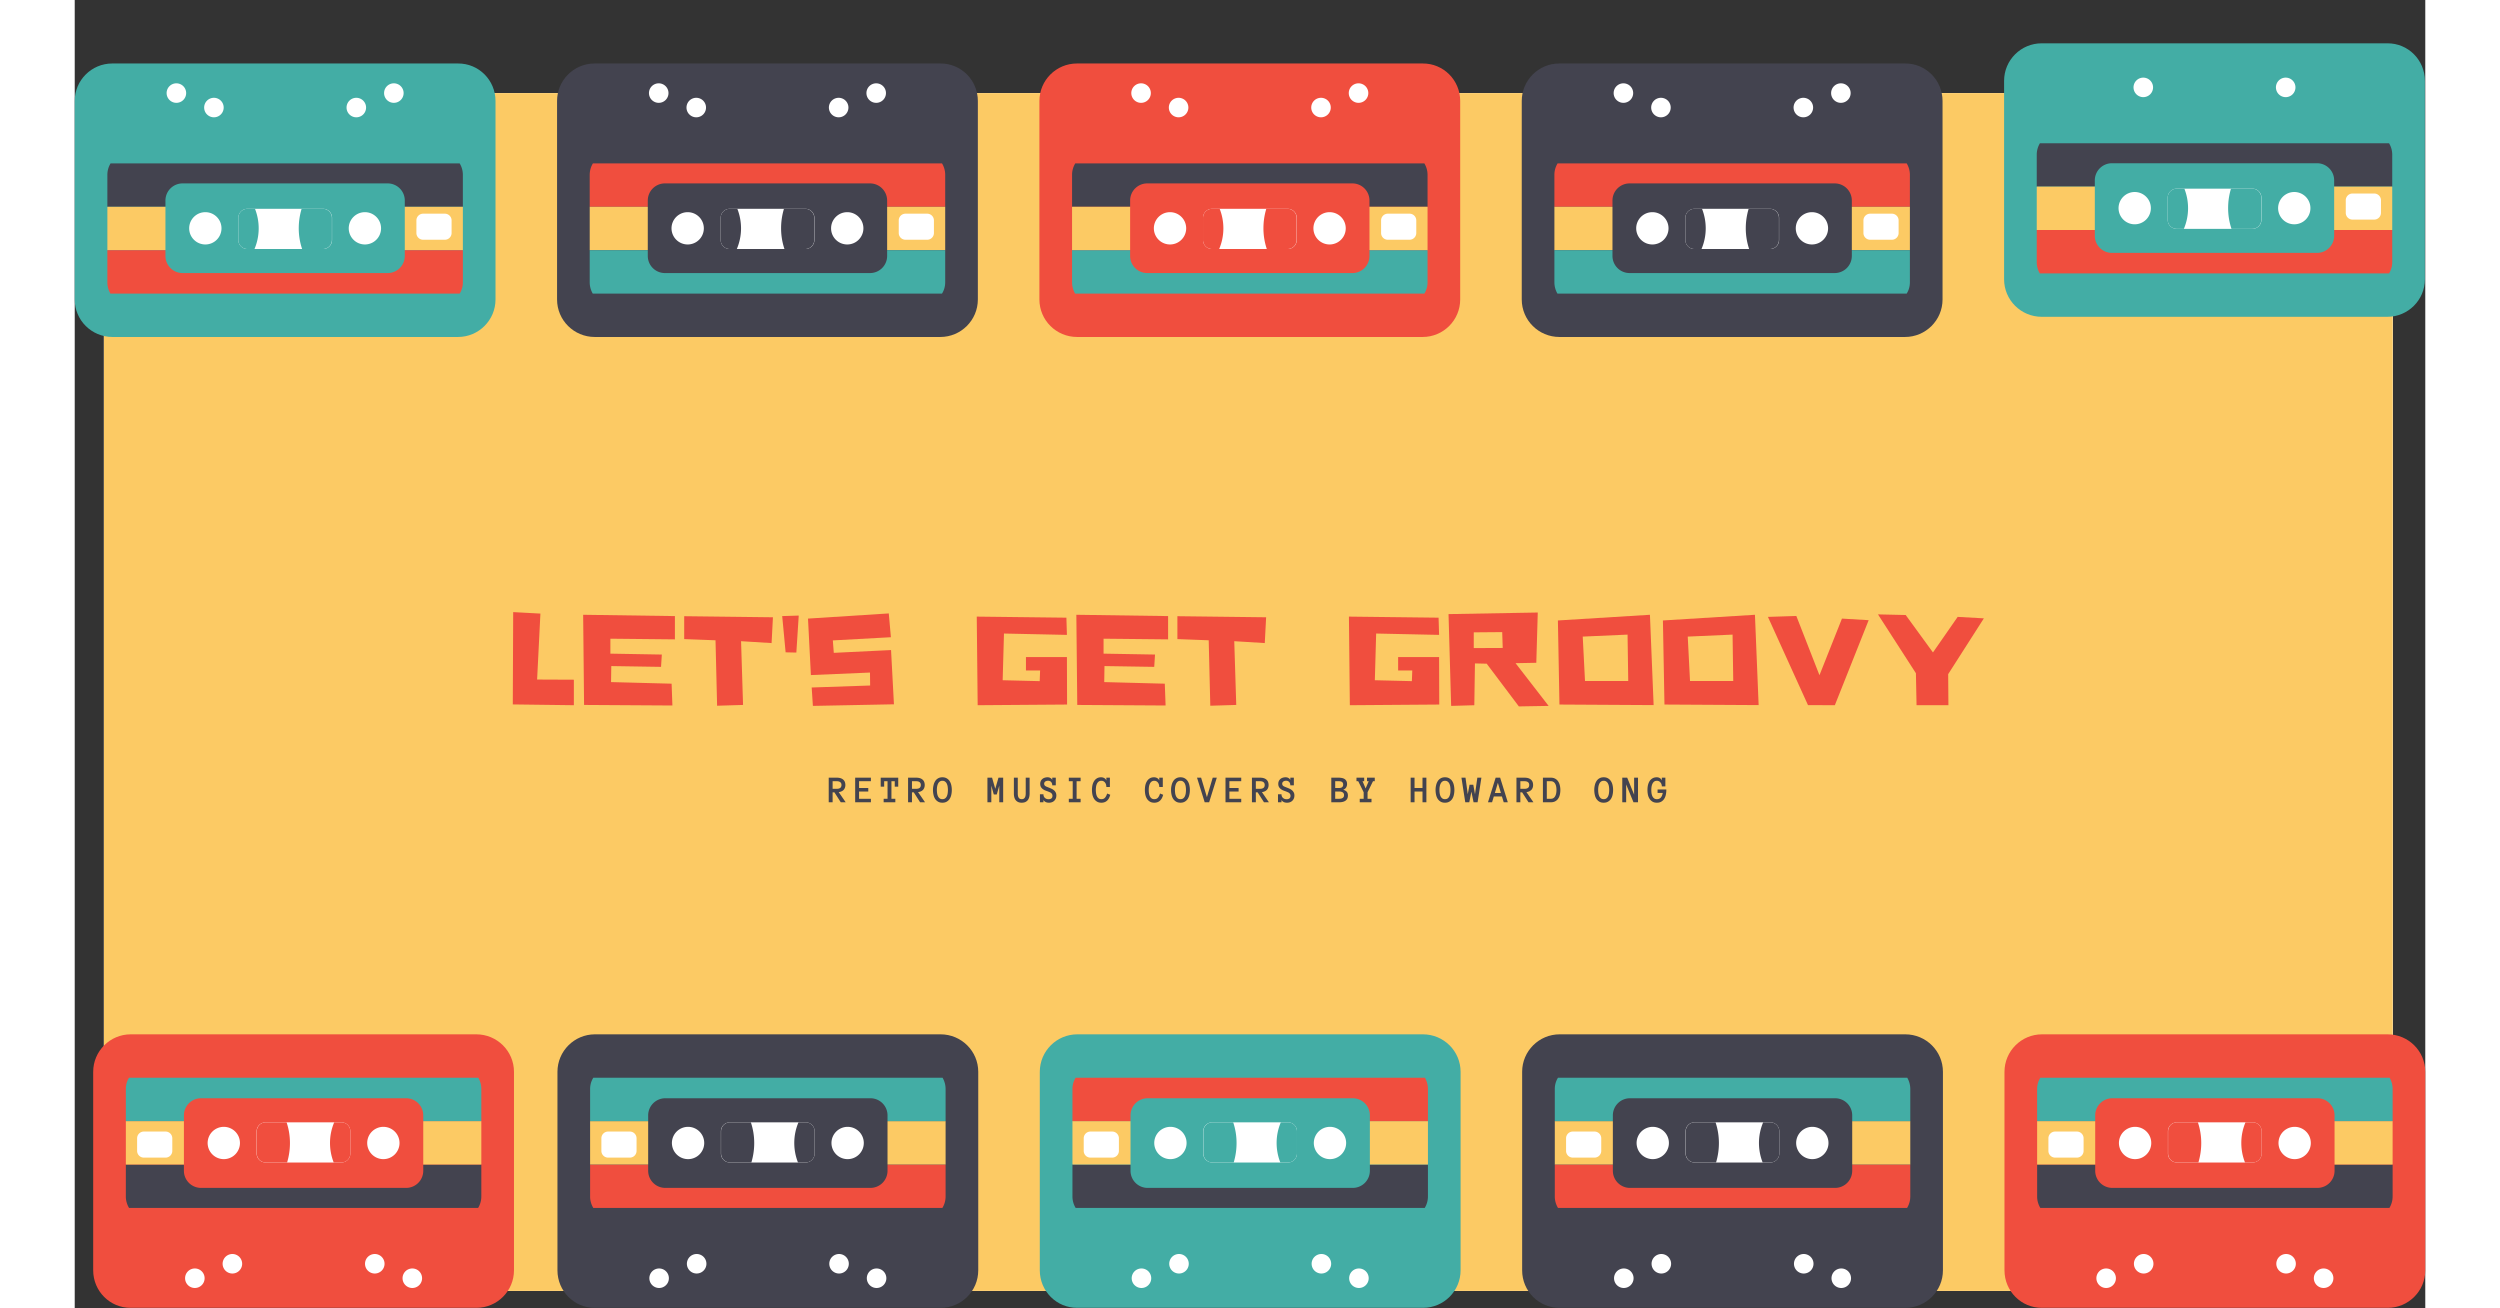 <svg height="1308" viewBox="-11.484 -36.61 924.281 514.329" width="2500" xmlns="http://www.w3.org/2000/svg" xmlns:xlink="http://www.w3.org/1999/xlink"><rect x="-11.484" y="-36.61" width="924.281" height="514.329" fill="#333333" stroke="none"/><symbol id="a" overflow="visible"><path d="m1.203-36.61-.156 36.298 24.015.312v-10.031l-14.453-.063 1.297-25.937zm0 0"/></symbol><symbol id="b" overflow="visible"><path d="m11.75-20.281v-5.875l25.375.265v-9.156l-36.078-.516.36 35.454 34.733.218-.313-8.578-23.812-.625.093-6.297 19.563.313.312-4.844zm0 0"/></symbol><symbol id="c" overflow="visible"><path d="m35.406-24.438.532-10.14-34.891-.422v9l12.312.469.625 25.734 10.204-.312-.782-25.063zm0 0"/></symbol><symbol id="d" overflow="visible"><path d="m6.61-20.703.937-14.547-6.5.203 1.344 14.25zm0 0"/></symbol><symbol id="e" overflow="visible"><path d="m1.047-34.063 1.14 22.204 23.235-.985.062 5.094-22.984.781.469 7.235 31.875-.626-1.14-21.328-22.517 1.093-.374-4.89 22.828-1.25-.828-9.36zm0 0"/></symbol><symbol id="f" overflow="visible"><path d="m36.563-.266-35.157.266-.36-34.844 35.25.422.204 6.766-24.75-.532-.516 18.36 14.563.36.156-4.204h-5.562v-5.25h16.109zm0 0"/></symbol><symbol id="g" overflow="visible"><path d="m1.047-35.828 1.031 36.094 9.11-.266.25-16.438 4.624.11 12.641 16.797 11.703-.203-13-16.797 8.157-.157.578-19.765zm21.312 13.312-11.39.047v-6.187l11.187-.094zm0 0"/></symbol><symbol id="h" overflow="visible"><path d="m37.234-35.563-36.187 2.235.61 33.062 37.03.22zm-25.53 26.048-.892-17.468 17.626-.782.265 18.25zm0 0"/></symbol><symbol id="i" overflow="visible"><path d="m21.313-11.797-9.094-23.297-11.172.36 15.75 34.687 10.562.047 13.297-33.438-10.5-.624zm0 0"/></symbol><symbol id="j" overflow="visible"><path d="m11.953-35.469-10.906-.25 14.922 23.14.25 12.579h12.531l-.094-12.219 14.032-21.937-10.297-.578-9.72 13.984zm0 0"/></symbol><symbol id="k" overflow="visible"><path d="m7.031 0h-1.937l-2.5-3.906h-.704v3.906h-1.531v-9.672h3.188c1.062 0 1.883.246 2.469.735.593.492.89 1.21.89 2.156 0 .43-.07.804-.203 1.125a2.403 2.403 0 0 1 -.547.843c-.242.231-.523.415-.843.547a3.45 3.45 0 0 1 -1.033.266zm-1.656-6.797c0-.5-.164-.867-.484-1.11-.325-.25-.774-.374-1.344-.374h-1.657v2.984h1.656c.57 0 1.02-.117 1.344-.36.32-.25.484-.628.484-1.14zm0 0"/></symbol><symbol id="l" overflow="visible"><path d="m6.547 0h-6.188v-9.672h6.188v1.39h-4.657v2.673h3.625v1.375h-3.625v2.859h4.656zm0 0"/></symbol><symbol id="m" overflow="visible"><path d="m6.89-6.14h-1.373v-2.141h-1.298v6.906h1.531v1.375h-4.594v-1.375h1.532v-6.906h-1.329v2.14h-1.359v-3.53h6.89zm0 0"/></symbol><symbol id="n" overflow="visible"><path d="m-.25-4.844c0-.644.074-1.265.219-1.86a4.925 4.925 0 0 1 .64-1.593 3.23 3.23 0 0 1 1.141-1.11c.469-.28 1.035-.421 1.703-.421.664 0 1.235.14 1.703.422.477.273.864.64 1.157 1.11.3.46.515.991.64 1.593a8.764 8.764 0 0 1 0 3.75 4.959 4.959 0 0 1 -.625 1.594c-.293.46-.68.828-1.156 1.109-.469.281-1.043.422-1.719.422-.68 0-1.25-.14-1.719-.422s-.854-.648-1.156-1.11c-.293-.468-.5-1-.625-1.593a8.764 8.764 0 0 1 -.203-1.89zm1.531 0c0 .438.032.875.094 1.313.07.437.188.828.344 1.172.164.336.39.609.672.828.28.21.632.312 1.062.312.438 0 .797-.101 1.078-.312.282-.219.5-.492.657-.828.164-.344.28-.735.343-1.172s.094-.875.094-1.313c0-.426-.031-.851-.094-1.281a4.032 4.032 0 0 0 -.343-1.172 2.064 2.064 0 0 0 -.672-.828c-.282-.219-.637-.328-1.063-.328-.7 0-1.234.32-1.61.953-.374.637-.562 1.523-.562 2.656zm0 0"/></symbol><symbol id="o" overflow="visible"><path d="m6.547 0h-1.531v-6.547l-.986 3.484h-1.17l-.968-3.484v6.547h-1.533v-9.672h1.829l1.25 4.375 1.265-4.375h1.844zm0 0"/></symbol><symbol id="p" overflow="visible"><path d="m6.547-3.438c0 .543-.063 1.04-.188 1.485-.125.45-.312.828-.562 1.14s-.574.56-.969.735c-.387.164-.851.25-1.39.25-.532 0-.993-.086-1.376-.25a2.671 2.671 0 0 1 -.968-.735 3.152 3.152 0 0 1 -.563-1.14 6.037 6.037 0 0 1 -.172-1.5v-6.219h1.532v6.235c0 .242.015.492.046.75.04.261.114.5.22.718.1.219.257.403.468.547.207.137.477.203.813.203.332 0 .601-.066.812-.203a1.55 1.55 0 0 0 .484-.547c.114-.218.188-.457.22-.718.038-.258.062-.508.062-.75v-6.235h1.53zm0 0"/></symbol><symbol id="q" overflow="visible"><path d="m6.656-2.656c0 .449-.078.851-.234 1.203a2.554 2.554 0 0 1 -.61.875c-.25.242-.558.43-.921.562a3.408 3.408 0 0 1 -1.141.188c-.46 0-.871-.078-1.234-.234-.368-.165-.68-.438-.938-.813v.875h-1.375v-3.156h1.375c0 .312.05.594.156.844.114.242.258.445.438.609.187.168.398.293.64.375.25.086.508.125.782.125.457 0 .828-.102 1.11-.313.28-.218.421-.554.421-1.015 0-.239-.047-.446-.14-.625a1.476 1.476 0 0 0 -.36-.469 2.102 2.102 0 0 0 -.594-.344c-.23-.101-.492-.21-.781-.328-.355-.113-.71-.242-1.063-.39a4.662 4.662 0 0 1 -.937-.563 2.706 2.706 0 0 1 -.672-.797c-.18-.32-.265-.723-.265-1.203 0-.426.078-.797.234-1.11a2.434 2.434 0 0 1 1.531-1.296 3.467 3.467 0 0 1 1.094-.172c.445 0 .828.094 1.14.281.32.188.567.438.735.75v-.875h1.39v3.016h-1.39c0-.57-.152-1.016-.453-1.328-.293-.32-.688-.485-1.188-.485-.449 0-.82.106-1.11.313-.292.21-.437.5-.437.875 0 .187.036.355.11.5.07.136.18.261.328.375.144.105.328.203.547.297.226.093.488.199.781.312.363.137.723.29 1.078.453.363.157.688.356.969.594.289.23.523.516.703.86.188.335.281.745.281 1.234zm0 0"/></symbol><symbol id="r" overflow="visible"><path d="m5.797 0h-4.64v-1.375h1.53v-6.906h-1.53v-1.39h4.64v1.39h-1.578v6.906h1.578zm0 0"/></symbol><symbol id="s" overflow="visible"><path d="m7.047-2.953a6.044 6.044 0 0 1 -.469 1.281c-.2.387-.437.715-.719.984a3.092 3.092 0 0 1 -1 .641 3.595 3.595 0 0 1 -1.296.219c-.68 0-1.25-.14-1.72-.422s-.854-.648-1.154-1.11c-.293-.468-.508-1-.641-1.593a9.292 9.292 0 0 1 -.188-1.89c0-.645.063-1.266.188-1.86a4.925 4.925 0 0 1 .64-1.594 3.31 3.31 0 0 1 1.11-1.11c.457-.28 1.016-.421 1.672-.421.219 0 .43.027.64.078.22.055.422.137.61.25.195.117.363.258.5.422.144.156.242.34.297.547v-1.14h1.39v3.655h-1.39c0-.289-.04-.582-.11-.875a2.146 2.146 0 0 0 -.36-.78 1.917 1.917 0 0 0 -.609-.563 1.721 1.721 0 0 0 -.875-.22c-.437 0-.796.11-1.078.329-.273.21-.492.484-.656.828-.168.344-.289.734-.36 1.172-.062.43-.093.855-.093 1.281 0 .438.031.875.094 1.313.07.437.187.828.343 1.172.165.336.391.609.672.828.282.21.641.312 1.079.312.624 0 1.101-.195 1.437-.593.344-.407.617-.946.828-1.625zm0 0"/></symbol><symbol id="t" overflow="visible"><path d="m7.344-9.672-3.016 9.672h-1.75l-3.015-9.672h1.609l2.281 7.656 2.281-7.656zm0 0"/></symbol><symbol id="u" overflow="visible"><path d="m6.89-2.656c0 .886-.304 1.554-.906 2-.593.436-1.444.656-2.546.656h-3.08v-9.672h2.922c.395 0 .785.04 1.172.11.395.062.75.187 1.063.374.312.18.562.434.75.766.195.324.296.746.296 1.266 0 .492-.125.937-.375 1.343s-.632.7-1.14.875c.625.2 1.086.47 1.39.813.301.344.454.836.454 1.469zm-1.858-4.297c0-.281-.054-.508-.156-.688a1.125 1.125 0 0 0 -.406-.406 1.648 1.648 0 0 0 -.563-.187 4.247 4.247 0 0 0 -.625-.047h-1.39v2.672h1.39c.207 0 .414-.016.625-.047.207-.032.395-.094.563-.188.164-.101.3-.242.406-.422.102-.175.156-.406.156-.687zm.344 4.14c0-.476-.172-.832-.516-1.062-.336-.238-.808-.36-1.421-.36h-1.549v2.86h1.546c.614 0 1.086-.113 1.422-.344.344-.238.516-.601.516-1.093zm0 0"/></symbol><symbol id="v" overflow="visible"><path d="m7.047-8.281h-.688l-2.139 4.344v2.562h1.547v1.375h-4.627v-1.375h1.546v-2.563l-2.139-4.342h-.688v-1.39h3.032v1.39h-.657l1.22 2.844 1.218-2.844h-.672v-1.39h3.047zm0 0"/></symbol><symbol id="w" overflow="visible"><path d="m6.547 0h-1.531v-4.234h-3.126v4.234h-1.531v-9.672h1.532v4.063h3.125v-4.063h1.53zm0 0"/></symbol><symbol id="x" overflow="visible"><path d="m7.375-9.672-1.5 9.672h-1.578l-.86-4.172-.827 4.172h-1.579l-1.5-9.672h1.594l.89 6.516.704-3.75h1.469l.671 3.75.922-6.516zm0 0"/></symbol><symbol id="y" overflow="visible"><path d="m5.75 0-.703-2.297h-3.188l-.687 2.297h-1.61l3.016-9.672h1.766l3.015 9.672zm-3.484-3.656h2.374l-1.187-3.985zm0 0"/></symbol><symbol id="z" overflow="visible"><path d="m7.219-4.844c0 .657-.07 1.278-.203 1.86a4.605 4.605 0 0 1 -.657 1.546 3.21 3.21 0 0 1 -1.156 1.048c-.469.261-1.039.39-1.703.39h-3.14v-9.672h3.14c.656 0 1.219.137 1.688.406.476.262.863.61 1.156 1.047.3.438.52.95.656 1.531.145.586.219 1.2.219 1.844zm-1.532 0c0-1.113-.195-1.96-.578-2.547-.375-.593-.914-.89-1.609-.89h-1.61v6.906h1.61c.695 0 1.234-.3 1.61-.906.382-.602.577-1.457.577-2.563zm0 0"/></symbol><symbol id="A" overflow="visible"><path d="m6.547 0h-1.781l-2.876-7.016v7.016h-1.531v-9.672h1.938l2.719 6.672v-6.672h1.53zm0 0"/></symbol><symbol id="B" overflow="visible"><path d="m7.281-4.813c0 .657-.07 1.29-.203 1.891a4.55 4.55 0 0 1 -.64 1.578c-.293.461-.68.828-1.157 1.11-.468.27-1.043.406-1.718.406-.68 0-1.25-.14-1.72-.422s-.854-.648-1.154-1.11a4.855 4.855 0 0 1 -.641-1.593 9.195 9.195 0 0 1 -.188-1.875c0-.645.063-1.266.188-1.86.133-.601.348-1.14.64-1.609.301-.469.688-.836 1.157-1.11.468-.28 1.039-.421 1.718-.421.196 0 .395.027.594.078.196.055.39.137.578.25.188.117.348.258.485.422.144.156.242.34.297.547v-1.14h1.39v3.437h-1.39c0-.301-.047-.586-.141-.86a2.089 2.089 0 0 0 -.406-.703 1.792 1.792 0 0 0 -.61-.484 1.858 1.858 0 0 0 -.796-.172c-.438 0-.797.11-1.079.328-.273.219-.492.5-.656.844-.168.343-.289.734-.36 1.172-.062.43-.093.855-.093 1.28 0 .438.031.876.094 1.313.07.43.187.813.343 1.157.165.336.391.609.672.828.282.21.641.312 1.079.312.624 0 1.128-.195 1.515-.593.383-.407.649-1.024.797-1.86h-2.032v-1.375h3.436zm0 0"/></symbol><path d="m0 0h900v471h-900z" fill="#fff"/><path d="m0 0h900v471h-900z" fill="#fff"/><path d="m0 0h900v471h-900z" fill="#fcca64"/><g fill="#f04e3e"><use x="159.727" xlink:href="#a" y="240.694"/><use x="187.394" xlink:href="#b" y="240.694"/><use x="227.127" xlink:href="#c" y="240.694"/><use x="265.664" xlink:href="#d" y="240.694"/><use x="275.805" xlink:href="#e" y="240.694"/><use x="342.165" xlink:href="#f" y="240.694"/><use x="381.326" xlink:href="#b" y="240.694"/><use x="421.059" xlink:href="#c" y="240.694"/><use x="488.511" xlink:href="#f" y="240.694"/><use x="527.672" xlink:href="#g" y="240.694"/><use x="570.681" xlink:href="#h" y="240.694"/><use x="611.974" xlink:href="#h" y="240.694"/><use x="653.267" xlink:href="#i" y="240.694"/><use x="696.536" xlink:href="#j" y="240.694"/></g><g fill="#43434f"><use x="284.643" xlink:href="#k" y="278.859"/><use x="295.044" xlink:href="#l" y="278.859"/><use x="305.446" xlink:href="#m" y="278.859"/><use x="315.847" xlink:href="#k" y="278.859"/><use x="326.248" xlink:href="#n" y="278.859"/><use x="347.051" xlink:href="#o" y="278.859"/><use x="357.452" xlink:href="#p" y="278.859"/><use x="367.854" xlink:href="#q" y="278.859"/><use x="378.255" xlink:href="#r" y="278.859"/><use x="388.656" xlink:href="#s" y="278.859"/><use x="409.459" xlink:href="#s" y="278.859"/><use x="419.86" xlink:href="#n" y="278.859"/><use x="430.262" xlink:href="#t" y="278.859"/><use x="440.663" xlink:href="#l" y="278.859"/><use x="451.062" xlink:href="#k" y="278.859"/><use x="461.463" xlink:href="#q" y="278.859"/><use x="482.266" xlink:href="#u" y="278.859"/><use x="492.667" xlink:href="#v" y="278.859"/><use x="513.47" xlink:href="#w" y="278.859"/><use x="523.871" xlink:href="#n" y="278.859"/><use x="534.272" xlink:href="#x" y="278.859"/><use x="544.674" xlink:href="#y" y="278.859"/><use x="555.075" xlink:href="#k" y="278.859"/><use x="565.476" xlink:href="#z" y="278.859"/><use x="586.279" xlink:href="#n" y="278.859"/><use x="596.681" xlink:href="#A" y="278.859"/><use x="607.082" xlink:href="#B" y="278.859"/></g><path d="m178.18 81.145v-78.043c0-8.137 6.62-14.75 14.761-14.75h135.946c8.14-.067 14.758 6.546 14.758 14.75v78.043c0 8.136-6.618 14.75-14.758 14.75h-135.88c-8.206 0-14.827-6.614-14.827-14.75zm0 0" fill="#43434f"/><path d="m299.832-.008c0-.508.098-1 .293-1.469.191-.468.469-.886.832-1.246a3.816 3.816 0 0 1 2.711-1.12c.512 0 1 .097 1.473.288.468.196.882.473 1.242.832.363.36.64.778.832 1.246.195.47.293.961.293 1.47s-.098.995-.293 1.468a3.697 3.697 0 0 1 -.832 1.242 3.816 3.816 0 0 1 -2.715 1.125 3.816 3.816 0 0 1 -2.71-1.125 3.697 3.697 0 0 1 -.833-1.242 3.805 3.805 0 0 1 -.293-1.469zm-14.762 5.688a3.816 3.816 0 0 1 1.125-2.71c.36-.365.778-.642 1.246-.833.47-.196.961-.293 1.47-.293.507 0 1 .097 1.468.293.473.191.887.468 1.246.832a3.816 3.816 0 0 1 1.125 2.71 3.816 3.816 0 0 1 -1.125 2.71c-.36.361-.773.638-1.246.834-.469.195-.961.293-1.469.293a3.832 3.832 0 0 1 -3.547-2.367 3.805 3.805 0 0 1 -.293-1.47zm-70.75-5.688a3.832 3.832 0 0 1 3.836-3.836c.512 0 1 .098 1.469.29a3.834 3.834 0 0 1 2.371 3.547 3.816 3.816 0 0 1 -1.125 2.71c-.36.36-.773.637-1.246.832a3.777 3.777 0 0 1 -1.469.293c-.508 0-.996-.098-1.469-.293a3.874 3.874 0 0 1 -1.246-.832 3.816 3.816 0 0 1 -1.12-2.71zm0 0" fill="#fff"/><path d="m191.02 44.703v-12.566c0-1.657.464-3.176 1.257-4.5h137.27a8.652 8.652 0 0 1 1.258 4.5v12.566zm0 0" fill="#f04e3e"/><path d="m330.805 61.766h-139.785v-17.063h139.785zm0 0" fill="#fcca64"/><path d="m191.02 74.398v-12.632h139.785v12.632c0 1.657-.461 3.176-1.258 4.434h-137.337a8.869 8.869 0 0 1 -1.191-4.434zm0 0" fill="#43ada5"/><path d="m229.078 5.68a3.816 3.816 0 0 1 1.125-2.71c.36-.365.774-.642 1.246-.833a3.777 3.777 0 0 1 1.469-.293c.508 0 .996.097 1.469.293.468.191.886.468 1.246.832a3.816 3.816 0 0 1 1.12 2.71 3.801 3.801 0 0 1 -1.12 2.712 3.832 3.832 0 0 1 -2.715 1.125c-.512 0-1-.098-1.469-.293-.472-.196-.887-.473-1.246-.832a3.818 3.818 0 0 1 -1.125-2.711zm0 0" fill="#fff"/><path d="m220.605 35.508h80.618c3.77 0 6.75 3.043 6.75 6.746v21.762a6.736 6.736 0 0 1 -6.75 6.746h-80.618a6.733 6.733 0 0 1 -6.75-6.746v-21.762a6.733 6.733 0 0 1 6.75-6.746zm0 0" fill="#43434f"/><path d="m242.516 57.73v-8.664a3.555 3.555 0 0 1 3.574-3.57h29.715a3.555 3.555 0 0 1 3.574 3.57v8.664a3.559 3.559 0 0 1 -3.574 3.575h-29.715a3.559 3.559 0 0 1 -3.574-3.575zm0 0" fill="#fff"/><path d="m266.273 53.168c0-2.711.399-5.227 1.125-7.672h8.34a3.555 3.555 0 0 1 3.574 3.57v8.664a3.559 3.559 0 0 1 -3.574 3.575h-8.14a25.61 25.61 0 0 1 -1.325-8.137zm0 0" fill="#43434f"/><path d="m223.188 53.168a6.277 6.277 0 0 1 .484-2.43c.16-.386.355-.75.586-1.097.234-.348.496-.668.789-.961.297-.297.617-.559.965-.79.347-.234.715-.43 1.097-.59a6.433 6.433 0 0 1 2.434-.48 6.344 6.344 0 0 1 2.43.48c.386.16.754.356 1.097.59.348.231.668.493.965.79.293.293.559.613.79.96s.429.712.585 1.098a6.277 6.277 0 0 1 .484 2.43 6.277 6.277 0 0 1 -.484 2.43c-.156.386-.355.75-.586 1.097-.23.348-.496.668-.789.961a6.289 6.289 0 0 1 -3.254 1.738c-.41.083-.824.126-1.238.126a6.433 6.433 0 0 1 -2.434-.484 6.582 6.582 0 0 1 -1.097-.587 6.471 6.471 0 0 1 -.965-.793 6.458 6.458 0 0 1 -.79-.96 6.432 6.432 0 0 1 -.948-2.29 6.277 6.277 0 0 1 -.121-1.238zm0 0" fill="#fff"/><path d="m285.934 53.168c0-.418.039-.828.12-1.238a6.187 6.187 0 0 1 .95-2.29c.23-.347.492-.667.789-.96.297-.297.617-.559.965-.79a6.258 6.258 0 0 1 2.29-.95c.409-.08.82-.12 1.237-.12a6.317 6.317 0 0 1 3.531 1.07c.348.231.668.493.961.79a6.248 6.248 0 0 1 1.38 2.058c.16.387.28.782.363 1.192.078.41.12.82.12 1.238s-.042.828-.12 1.238a6.356 6.356 0 0 1 -1.743 3.25 6.248 6.248 0 0 1 -2.058 1.38 6.433 6.433 0 0 1 -2.434.484c-.418 0-.828-.043-1.238-.125a6.259 6.259 0 0 1 -2.29-.946 6.471 6.471 0 0 1 -.964-.793 6.007 6.007 0 0 1 -.79-.96 6.187 6.187 0 0 1 -.948-2.29 6.277 6.277 0 0 1 -.121-1.238zm0 0" fill="#fff"/><path d="m242.516 57.73v-8.664a3.555 3.555 0 0 1 3.574-3.57h2.976a21.101 21.101 0 0 1 1.457 7.672c0 2.91-.597 5.621-1.656 8.137h-2.777a3.559 3.559 0 0 1 -3.574-3.575zm0 0" fill="#43434f"/><path d="m315.188 47.414h8.535a2.655 2.655 0 0 1 2.648 2.645v4.96a2.652 2.652 0 0 1 -2.648 2.645h-8.535a2.652 2.652 0 0 1 -2.649-2.644v-4.961a2.655 2.655 0 0 1 2.649-2.645zm0 0" fill="#fff"/><path d="m367.848 81.145v-78.043c0-8.137 6.617-14.75 14.757-14.75h135.946c8.144-.067 14.761 6.546 14.761 14.75v78.043c0 8.136-6.617 14.75-14.761 14.75h-135.881c-8.206 0-14.823-6.614-14.823-14.75zm0 0" fill="#f04e3e"/><path d="m489.496-.008a3.832 3.832 0 0 1 3.84-3.836 3.832 3.832 0 0 1 3.547 2.367c.195.47.293.961.293 1.47s-.098.995-.293 1.468a3.834 3.834 0 0 1 -3.547 2.367c-.508 0-1-.098-1.469-.293-.472-.195-.887-.473-1.246-.832a3.818 3.818 0 0 1 -1.125-2.71zm-14.758 5.688c0-.508.098-1 .293-1.47.192-.468.469-.882.832-1.241.36-.364.774-.64 1.242-.832a3.81 3.81 0 0 1 1.473-.293c.508 0 .996.097 1.469.293.469.191.883.468 1.242.832.363.36.64.773.832 1.242.195.469.293.96.293 1.469 0 .507-.098.996-.293 1.468a3.697 3.697 0 0 1 -.832 1.243 3.816 3.816 0 0 1 -2.71 1.125 3.816 3.816 0 0 1 -2.715-1.125 3.697 3.697 0 0 1 -.833-1.243 3.805 3.805 0 0 1 -.293-1.468zm-70.754-5.688a3.832 3.832 0 0 1 3.84-3.836 3.832 3.832 0 0 1 3.547 2.367c.195.47.293.961.293 1.47s-.098.995-.293 1.468a3.832 3.832 0 0 1 -3.547 2.367c-.511 0-1-.098-1.469-.293-.472-.195-.886-.473-1.246-.832s-.636-.773-.832-1.242a3.805 3.805 0 0 1 -.293-1.469zm0 0" fill="#fff"/><path d="m380.688 44.703v-12.566c0-1.657.464-3.176 1.257-4.5h137.27a8.688 8.688 0 0 1 1.258 4.5v12.566zm0 0" fill="#43434f"/><path d="m520.473 61.766h-139.785v-17.063h139.785zm0 0" fill="#fcca64"/><path d="m380.688 74.398v-12.632h139.785v12.632a8.28 8.28 0 0 1 -1.258 4.434h-137.336a8.869 8.869 0 0 1 -1.191-4.434zm0 0" fill="#43ada5"/><path d="m418.746 5.68a3.816 3.816 0 0 1 1.121-2.71c.36-.365.778-.642 1.246-.833.473-.196.961-.293 1.469-.293.512 0 1 .097 1.469.293.472.191.887.468 1.246.832a3.816 3.816 0 0 1 1.125 2.71 3.816 3.816 0 0 1 -1.125 2.71c-.36.361-.774.638-1.246.834a3.777 3.777 0 0 1 -1.469.293 3.832 3.832 0 0 1 -3.836-3.836zm0 0" fill="#fff"/><path d="m410.273 35.508h80.614a6.733 6.733 0 0 1 6.75 6.746v21.762a6.733 6.733 0 0 1 -6.75 6.746h-80.614a6.737 6.737 0 0 1 -6.753-6.746v-21.762a6.737 6.737 0 0 1 6.753-6.746zm0 0" fill="#f04e3e"/><path d="m432.18 57.73v-8.664c0-1.984 1.59-3.57 3.574-3.57h29.719a3.558 3.558 0 0 1 3.574 3.57v8.664a3.561 3.561 0 0 1 -3.574 3.575h-29.72a3.561 3.561 0 0 1 -3.573-3.575zm0 0" fill="#fff"/><path d="m455.941 53.168c0-2.711.395-5.227 1.125-7.672h8.34a3.558 3.558 0 0 1 3.574 3.57v8.664a3.561 3.561 0 0 1 -3.574 3.575h-8.14a25.5 25.5 0 0 1 -1.325-8.137zm0 0" fill="#f04e3e"/><path d="m412.855 53.168a6.344 6.344 0 0 1 .48-2.43c.161-.386.356-.75.59-1.097.231-.348.493-.668.79-.961.293-.297.617-.559.96-.79a6.258 6.258 0 0 1 2.293-.95c.41-.08.821-.12 1.239-.12s.832.04 1.238.121c.41.082.809.2 1.196.36.382.16.75.355 1.097.59.348.23.668.492.961.789a6.248 6.248 0 0 1 1.38 2.058c.16.387.28.782.358 1.192.083.41.125.82.125 1.238s-.042.828-.125 1.238c-.078.41-.199.805-.359 1.192a6.248 6.248 0 0 1 -1.379 2.059 6.248 6.248 0 0 1 -3.254 1.738 6.252 6.252 0 0 1 -2.476 0c-.41-.083-.809-.2-1.192-.36a6.468 6.468 0 0 1 -1.101-.586 6.44 6.44 0 0 1 -2.34-2.851 6.344 6.344 0 0 1 -.48-2.43zm0 0" fill="#fff"/><path d="m475.598 53.168a6.277 6.277 0 0 1 .484-2.43c.16-.386.355-.75.586-1.097.234-.348.496-.668.789-.961.297-.297.617-.559.965-.79.348-.234.715-.43 1.098-.59a6.433 6.433 0 0 1 2.433-.48 6.344 6.344 0 0 1 2.43.48c.387.16.754.356 1.097.59.348.231.668.493.965.79.293.293.559.613.79.96s.43.712.585 1.098a6.277 6.277 0 0 1 .484 2.43 6.277 6.277 0 0 1 -.484 2.43c-.156.386-.355.75-.586 1.097-.23.348-.496.668-.789.961a6.289 6.289 0 0 1 -3.254 1.738c-.41.083-.824.126-1.238.126a6.433 6.433 0 0 1 -2.434-.484 6.582 6.582 0 0 1 -1.097-.587 6.471 6.471 0 0 1 -.965-.793 6.458 6.458 0 0 1 -.789-.96 6.432 6.432 0 0 1 -.95-2.29 6.277 6.277 0 0 1 -.12-1.238zm0 0" fill="#fff"/><path d="m432.18 57.73v-8.664c0-1.984 1.59-3.57 3.574-3.57h2.976a21.02 21.02 0 0 1 1.457 7.672c0 2.91-.593 5.621-1.652 8.137h-2.781a3.561 3.561 0 0 1 -3.574-3.575zm0 0" fill="#f04e3e"/><path d="m504.852 47.414h8.539a2.655 2.655 0 0 1 2.648 2.645v4.96a2.652 2.652 0 0 1 -2.648 2.645h-8.54a2.652 2.652 0 0 1 -2.648-2.644v-4.961a2.655 2.655 0 0 1 2.649-2.645zm0 0" fill="#fff"/><path d="m-11.484 81.145v-78.043c0-8.137 6.617-14.75 14.757-14.75h135.95c8.14-.067 14.757 6.546 14.757 14.75v78.043c0 8.136-6.617 14.75-14.757 14.75h-135.883c-8.207 0-14.824-6.614-14.824-14.75zm0 0" fill="#43ada5"/><path d="m110.164-.008a3.832 3.832 0 0 1 3.84-3.836 3.832 3.832 0 0 1 3.547 2.367c.195.47.293.961.293 1.47s-.098.995-.293 1.468a3.834 3.834 0 0 1 -3.547 2.367 3.832 3.832 0 0 1 -3.547-2.367 3.805 3.805 0 0 1 -.293-1.469zm-14.758 5.688a3.816 3.816 0 0 1 1.125-2.71c.36-.365.774-.642 1.242-.833a3.81 3.81 0 0 1 1.473-.293c.508 0 .996.097 1.469.293.469.191.883.468 1.242.832.363.36.64.773.832 1.242.195.469.293.96.293 1.469 0 .507-.098.996-.293 1.468a3.697 3.697 0 0 1 -.832 1.243 3.816 3.816 0 0 1 -2.71 1.125 3.816 3.816 0 0 1 -2.715-1.125 3.816 3.816 0 0 1 -1.126-2.711zm-70.754-5.688a3.832 3.832 0 0 1 3.84-3.836 3.832 3.832 0 0 1 3.547 2.367c.195.47.293.961.293 1.47s-.098.995-.293 1.468a3.834 3.834 0 0 1 -3.547 2.367c-.508 0-1-.098-1.469-.293-.472-.195-.886-.473-1.246-.832s-.636-.773-.832-1.242a3.805 3.805 0 0 1 -.293-1.469zm0 0" fill="#fff"/><path d="m1.355 44.703v-12.566c0-1.657.465-3.176 1.258-4.5h137.27a8.688 8.688 0 0 1 1.258 4.5v12.566zm0 0" fill="#43434f"/><path d="m141.14 61.766h-139.784v-17.063h139.786zm0 0" fill="#fcca64"/><path d="m1.355 74.398v-12.632h139.786v12.632a8.28 8.28 0 0 1 -1.258 4.434h-137.336a8.869 8.869 0 0 1 -1.192-4.434zm0 0" fill="#f04e3e"/><path d="m39.414 5.68a3.813 3.813 0 0 1 1.121-2.71c.363-.365.777-.642 1.246-.833.473-.196.961-.293 1.469-.293.512 0 1 .097 1.469.293.472.191.886.468 1.246.832a3.816 3.816 0 0 1 1.125 2.71 3.816 3.816 0 0 1 -1.125 2.71c-.36.361-.774.638-1.246.834a3.777 3.777 0 0 1 -1.469.293c-.508 0-.996-.098-1.469-.293a3.874 3.874 0 0 1 -1.246-.832 3.816 3.816 0 0 1 -1.12-2.711zm0 0" fill="#fff"/><path d="m30.941 35.508h80.614a6.733 6.733 0 0 1 6.75 6.746v21.762a6.733 6.733 0 0 1 -6.75 6.746h-80.615a6.733 6.733 0 0 1 -6.75-6.746v-21.762a6.733 6.733 0 0 1 6.75-6.746zm0 0" fill="#43ada5"/><path d="m52.848 57.73v-8.664c0-1.984 1.59-3.57 3.574-3.57h29.718a3.558 3.558 0 0 1 3.574 3.57v8.664a3.561 3.561 0 0 1 -3.574 3.575h-29.72a3.561 3.561 0 0 1 -3.573-3.575zm0 0" fill="#fff"/><path d="m76.61 53.168c0-2.711.398-5.227 1.124-7.672h8.34a3.558 3.558 0 0 1 3.574 3.57v8.664a3.561 3.561 0 0 1 -3.574 3.575h-8.14a25.5 25.5 0 0 1 -1.325-8.137zm0 0" fill="#43ada5"/><path d="m33.523 53.168c0-.418.04-.828.122-1.238a6.187 6.187 0 0 1 .95-2.29c.23-.347.49-.667.788-.96.293-.297.617-.559.96-.79a6.258 6.258 0 0 1 2.293-.95c.41-.08.821-.12 1.239-.12s.832.04 1.238.121c.41.082.809.2 1.196.36.382.16.75.355 1.097.59.348.23.668.492.961.789a6.248 6.248 0 0 1 1.38 2.058c.16.387.28.782.358 1.192.083.41.125.82.125 1.238s-.042.828-.125 1.238c-.078.41-.199.805-.359 1.192a6.248 6.248 0 0 1 -1.379 2.059 6.248 6.248 0 0 1 -3.254 1.738 6.252 6.252 0 0 1 -2.476 0c-.41-.083-.809-.2-1.192-.36a6.468 6.468 0 0 1 -1.101-.586 6.645 6.645 0 0 1 -.961-.793 6.007 6.007 0 0 1 -.79-.96 6.187 6.187 0 0 1 -.948-2.29 6.277 6.277 0 0 1 -.122-1.238zm0 0" fill="#fff"/><path d="m96.266 53.168c0-.418.043-.828.12-1.238a6.356 6.356 0 0 1 1.743-3.25c.293-.297.613-.559.96-.79.349-.234.716-.43 1.099-.59a6.433 6.433 0 0 1 2.433-.48 6.344 6.344 0 0 1 2.43.48c.387.16.754.356 1.097.59.348.231.668.493.965.79.293.293.559.613.79.96.23.348.429.712.585 1.098a6.277 6.277 0 0 1 .484 2.43 6.277 6.277 0 0 1 -.484 2.43c-.156.386-.355.75-.586 1.097-.23.348-.496.668-.789.961a6.289 6.289 0 0 1 -3.254 1.738c-.41.083-.824.126-1.238.126a6.433 6.433 0 0 1 -2.434-.484 6.248 6.248 0 0 1 -2.059-1.379 6.248 6.248 0 0 1 -1.378-2.06 6.356 6.356 0 0 1 -.363-1.19 6.587 6.587 0 0 1 -.121-1.239zm0 0" fill="#fff"/><path d="m52.848 57.73v-8.664c0-1.984 1.59-3.57 3.574-3.57h2.98a21.1 21.1 0 0 1 1.453 7.672c0 2.91-.593 5.621-1.652 8.137h-2.781a3.561 3.561 0 0 1 -3.574-3.575zm0 0" fill="#43ada5"/><path d="m125.52 47.414h8.539a2.655 2.655 0 0 1 2.648 2.645v4.96a2.652 2.652 0 0 1 -2.648 2.645h-8.54a2.652 2.652 0 0 1 -2.648-2.644v-4.961a2.655 2.655 0 0 1 2.649-2.645zm0 0" fill="#fff"/><path d="m557.512 81.145v-78.043c0-8.137 6.62-14.75 14.761-14.75h135.947c8.14-.067 14.758 6.546 14.758 14.75v78.043c0 8.136-6.618 14.75-14.758 14.75h-135.88c-8.206 0-14.827-6.614-14.827-14.75zm0 0" fill="#43434f"/><path d="m679.164-.008c0-.508.098-1 .293-1.469.191-.468.469-.886.832-1.246a3.816 3.816 0 0 1 2.711-1.12c.512 0 1 .097 1.473.288.468.196.882.473 1.242.832s.64.778.832 1.246c.195.47.293.961.293 1.47s-.098.995-.293 1.468c-.192.469-.473.883-.832 1.242a3.818 3.818 0 0 1 -2.715 1.125 3.816 3.816 0 0 1 -2.71-1.125 3.697 3.697 0 0 1 -.833-1.242 3.805 3.805 0 0 1 -.293-1.469zm-14.762 5.688a3.816 3.816 0 0 1 1.125-2.71c.36-.365.778-.642 1.246-.833.47-.196.961-.293 1.47-.293.507 0 1 .097 1.468.293.469.191.887.468 1.246.832a3.816 3.816 0 0 1 1.125 2.71 3.816 3.816 0 0 1 -1.125 2.71 3.832 3.832 0 0 1 -2.715 1.127 3.832 3.832 0 0 1 -3.547-2.367 3.805 3.805 0 0 1 -.293-1.47zm-70.75-5.688a3.832 3.832 0 0 1 3.836-3.836c.512 0 1 .098 1.469.29a3.834 3.834 0 0 1 2.371 3.547 3.816 3.816 0 0 1 -1.125 2.71c-.36.36-.773.637-1.246.832a3.777 3.777 0 0 1 -1.469.293c-.508 0-.996-.098-1.468-.293a3.874 3.874 0 0 1 -1.247-.832 3.816 3.816 0 0 1 -1.12-2.71zm0 0" fill="#fff"/><path d="m570.352 44.703v-12.566c0-1.657.464-3.176 1.257-4.5h137.27a8.652 8.652 0 0 1 1.258 4.5v12.566zm0 0" fill="#f04e3e"/><path d="m710.137 61.766h-139.785v-17.063h139.785zm0 0" fill="#fcca64"/><path d="m570.352 74.398v-12.632h139.785v12.632c0 1.657-.461 3.176-1.258 4.434h-137.336a8.869 8.869 0 0 1 -1.191-4.434zm0 0" fill="#43ada5"/><path d="m608.41 5.68c0-.508.098-1 .293-1.47s.473-.882.832-1.241c.36-.364.774-.64 1.246-.832a3.777 3.777 0 0 1 1.469-.293c.508 0 .996.097 1.469.293.468.191.883.468 1.246.832a3.816 3.816 0 0 1 1.12 2.71 3.801 3.801 0 0 1 -1.12 2.712c-.363.359-.778.636-1.246.832-.473.195-.961.293-1.469.293-.512 0-1-.098-1.469-.293-.472-.196-.886-.473-1.246-.832s-.637-.774-.832-1.243a3.805 3.805 0 0 1 -.293-1.468zm0 0" fill="#fff"/><path d="m599.938 35.508h80.617c3.77 0 6.75 3.043 6.75 6.746v21.762a6.736 6.736 0 0 1 -6.75 6.746h-80.618a6.733 6.733 0 0 1 -6.75-6.746v-21.762a6.733 6.733 0 0 1 6.75-6.746zm0 0" fill="#43434f"/><path d="m621.848 57.73v-8.664a3.555 3.555 0 0 1 3.574-3.57h29.715a3.558 3.558 0 0 1 3.574 3.57v8.664a3.561 3.561 0 0 1 -3.574 3.575h-29.715a3.559 3.559 0 0 1 -3.574-3.575zm0 0" fill="#fff"/><path d="m645.605 53.168c0-2.711.399-5.227 1.125-7.672h8.34a3.555 3.555 0 0 1 3.575 3.57v8.664a3.559 3.559 0 0 1 -3.575 3.575h-8.14a25.61 25.61 0 0 1 -1.325-8.137zm0 0" fill="#43434f"/><path d="m602.52 53.168a6.277 6.277 0 0 1 .484-2.43c.16-.386.355-.75.586-1.097.23-.348.496-.668.789-.961.297-.297.617-.559.965-.79a6.187 6.187 0 0 1 2.289-.949c.41-.082.824-.12 1.242-.12a6.344 6.344 0 0 1 2.43.48c.386.16.75.355 1.097.59.348.23.668.492.965.789.293.293.559.613.79.96s.429.712.585 1.098a6.277 6.277 0 0 1 .484 2.43 6.277 6.277 0 0 1 -.484 2.43c-.156.386-.355.75-.586 1.097-.23.348-.496.668-.789.961a6.471 6.471 0 0 1 -.965.793 6.344 6.344 0 0 1 -2.29.945c-.409.083-.823.126-1.237.126a6.433 6.433 0 0 1 -2.434-.484 6.432 6.432 0 0 1 -1.097-.587 6.471 6.471 0 0 1 -.965-.793 6.224 6.224 0 0 1 -.79-.96 6.432 6.432 0 0 1 -.948-2.29 6.277 6.277 0 0 1 -.121-1.238zm0 0" fill="#fff"/><path d="m665.266 53.168c0-.418.039-.828.12-1.238a6.187 6.187 0 0 1 .95-2.29 6.372 6.372 0 0 1 2.852-2.34c.382-.16.78-.277 1.19-.359.411-.082.821-.12 1.24-.12a6.382 6.382 0 0 1 2.434.48c.382.16.749.355 1.096.59.348.23.668.492.961.789a6.248 6.248 0 0 1 1.38 2.058c.16.387.28.782.359 1.192.082.41.125.82.125 1.238s-.043.828-.125 1.238c-.078.41-.2.805-.36 1.192a6.248 6.248 0 0 1 -1.379 2.059 6.248 6.248 0 0 1 -3.254 1.738 6.252 6.252 0 0 1 -2.476 0c-.41-.083-.809-.2-1.192-.36a6.468 6.468 0 0 1 -1.101-.586 6.644 6.644 0 0 1 -.961-.793 6.007 6.007 0 0 1 -.79-.96 6.187 6.187 0 0 1 -.948-2.29 6.277 6.277 0 0 1 -.121-1.238zm0 0" fill="#fff"/><path d="m621.848 57.73v-8.664a3.555 3.555 0 0 1 3.574-3.57h2.976a21.101 21.101 0 0 1 1.457 7.672c0 2.91-.597 5.621-1.656 8.137h-2.777a3.559 3.559 0 0 1 -3.574-3.575zm0 0" fill="#43434f"/><path d="m694.52 47.414h8.535a2.655 2.655 0 0 1 2.648 2.645v4.96a2.652 2.652 0 0 1 -2.648 2.645h-8.535a2.652 2.652 0 0 1 -2.649-2.644v-4.961a2.655 2.655 0 0 1 2.649-2.645zm0 0" fill="#fff"/><path d="m747.18 73.215v-78.043c0-8.137 6.617-14.75 14.758-14.75h135.945c8.144-.067 14.762 6.547 14.762 14.75v78.043c0 8.137-6.618 14.75-14.762 14.75h-135.88c-8.206 0-14.823-6.613-14.823-14.75zm0 0" fill="#43ada5"/><path d="m854.07-2.25c0-.508.098-.996.293-1.469.192-.469.469-.883.832-1.242a3.816 3.816 0 0 1 2.715-1.125 3.816 3.816 0 0 1 2.71 1.125c.364.36.642.773.833 1.242.195.473.293.961.293 1.469s-.098 1-.293 1.469a3.751 3.751 0 0 1 -.832 1.246c-.36.36-.773.637-1.242.828-.473.195-.961.293-1.469.293-.512 0-1-.098-1.472-.293a3.744 3.744 0 0 1 -1.243-.828 3.751 3.751 0 0 1 -.832-1.246 3.791 3.791 0 0 1 -.293-1.469zm0 0" fill="#fff"/><path d="m760.02 36.773v-12.566c0-1.652.464-3.176 1.257-4.496h137.27a8.674 8.674 0 0 1 1.258 4.496v12.566zm0 0" fill="#43434f"/><path d="m899.805 53.836h-139.785v-17.063h139.785zm0 0" fill="#fcca64"/><path d="m760.02 66.469v-12.633h139.785v12.633a8.28 8.28 0 0 1 -1.258 4.433h-137.337a8.869 8.869 0 0 1 -1.191-4.433zm0 0" fill="#f04e3e"/><path d="m798.074-2.25a3.816 3.816 0 0 1 1.125-2.71 3.832 3.832 0 0 1 2.715-1.126c.512 0 1 .098 1.469.293.472.195.887.473 1.246.832a3.816 3.816 0 0 1 1.125 2.711c0 .508-.098 1-.293 1.469a3.874 3.874 0 0 1 -.832 1.246c-.36.36-.774.637-1.246.828a3.777 3.777 0 0 1 -1.469.293c-.508 0-.996-.098-1.469-.293a3.76 3.76 0 0 1 -1.245-.828 3.874 3.874 0 0 1 -.832-1.246 3.791 3.791 0 0 1 -.293-1.469zm0 0" fill="#fff"/><path d="m789.605 27.578h80.614a6.733 6.733 0 0 1 6.75 6.746v21.762a6.733 6.733 0 0 1 -6.75 6.746h-80.614a6.737 6.737 0 0 1 -6.753-6.746v-21.762a6.737 6.737 0 0 1 6.753-6.746zm0 0" fill="#43ada5"/><path d="m811.512 49.805v-8.668a3.56 3.56 0 0 1 3.574-3.57h29.719a3.56 3.56 0 0 1 3.574 3.57v8.668c0 1.984-1.59 3.57-3.574 3.57h-29.72a3.558 3.558 0 0 1 -3.573-3.57zm0 0" fill="#fff"/><path d="m835.273 45.238c0-2.71.395-5.222 1.125-7.672h8.34a3.56 3.56 0 0 1 3.574 3.57v8.669c0 1.984-1.59 3.57-3.574 3.57h-8.14a25.483 25.483 0 0 1 -1.325-8.137zm0 0" fill="#43ada5"/><path d="m792.188 45.238a6.344 6.344 0 0 1 .48-2.43c.16-.382.355-.75.59-1.097.23-.348.492-.668.789-.961.293-.297.617-.559.96-.79a5.96 5.96 0 0 1 1.102-.585 6.268 6.268 0 0 1 2.43-.484c.418 0 .832.039 1.238.12a6.394 6.394 0 0 1 2.293.95c.348.23.668.492.961.789a6.248 6.248 0 0 1 1.38 2.059c.16.386.28.78.359 1.191a6.252 6.252 0 0 1 0 2.477 6.289 6.289 0 0 1 -1.738 3.254 6.458 6.458 0 0 1 -.962.789c-.347.23-.715.425-1.097.585-.387.16-.785.282-1.196.36a6.252 6.252 0 0 1 -2.476 0c-.41-.078-.809-.2-1.192-.36a6.468 6.468 0 0 1 -1.101-.585 6.663 6.663 0 0 1 -.961-.79 6.214 6.214 0 0 1 -.79-.964 6.258 6.258 0 0 1 -.95-2.29 6.249 6.249 0 0 1 -.12-1.238zm0 0" fill="#fff"/><path d="m854.93 45.238a6.306 6.306 0 0 1 1.07-3.527c.234-.348.496-.668.79-.961.296-.297.616-.559.964-.79a6.445 6.445 0 0 1 2.29-.95c.41-.08.823-.12 1.241-.12a6.306 6.306 0 0 1 2.43.485c.387.156.754.352 1.098.586.347.23.667.492.964.789a6.306 6.306 0 0 1 1.375 2.059 6.315 6.315 0 0 1 .484 2.43 6.249 6.249 0 0 1 -.484 2.429 6.446 6.446 0 0 1 -1.375 2.063 6.696 6.696 0 0 1 -.964.789 6.289 6.289 0 0 1 -2.29.945c-.41.082-.824.125-1.238.125a6.32 6.32 0 0 1 -1.242-.125 6.148 6.148 0 0 1 -1.191-.36 6.432 6.432 0 0 1 -2.063-1.375 6.696 6.696 0 0 1 -.789-.964 6.289 6.289 0 0 1 -.586-1.098 6.268 6.268 0 0 1 -.484-2.43zm0 0" fill="#fff"/><path d="m811.512 49.805v-8.668a3.56 3.56 0 0 1 3.574-3.57h2.976a21.036 21.036 0 0 1 1.458 7.671c0 2.91-.594 5.621-1.653 8.137h-2.781a3.558 3.558 0 0 1 -3.574-3.57zm0 0" fill="#43ada5"/><path d="m884.184 39.484h8.539a2.655 2.655 0 0 1 2.648 2.645v4.96a2.656 2.656 0 0 1 -2.648 2.65h-8.54a2.656 2.656 0 0 1 -2.648-2.65v-4.96a2.655 2.655 0 0 1 2.649-2.645zm0 0" fill="#fff"/><path d="m723.133 384.855v78.047c0 8.137-6.621 14.75-14.762 14.75h-135.945c-8.14.067-14.758-6.55-14.758-14.75v-78.047c0-8.132 6.617-14.75 14.758-14.75h135.879c8.207 0 14.828 6.618 14.828 14.75zm0 0" fill="#43434f"/><path d="m601.48 466.012c0 .508-.097.996-.293 1.465a3.674 3.674 0 0 1 -.832 1.246 3.816 3.816 0 0 1 -2.71 1.125 3.816 3.816 0 0 1 -2.715-1.125 3.674 3.674 0 0 1 -.832-1.246 3.772 3.772 0 0 1 -.293-1.465c0-.512.097-1 .293-1.469.191-.469.468-.887.832-1.246a3.816 3.816 0 0 1 2.715-1.121 3.816 3.816 0 0 1 2.71 1.121c.364.36.641.777.832 1.246.196.469.293.957.293 1.469zm14.762-5.688c0 .508-.097.996-.293 1.465a3.832 3.832 0 0 1 -3.547 2.371c-.507 0-1-.097-1.468-.293-.473-.195-.887-.472-1.246-.832s-.637-.773-.833-1.246a3.772 3.772 0 0 1 -.292-1.465c0-.511.097-1 .292-1.469.196-.472.473-.886.833-1.246s.773-.636 1.246-.832c.468-.195.96-.293 1.468-.293s1 .098 1.47.293a3.832 3.832 0 0 1 2.077 2.078c.196.47.293.958.293 1.47zm70.75 5.688c0 .508-.097.996-.289 1.465a3.791 3.791 0 0 1 -.832 1.246c-.363.359-.777.636-1.246.832-.473.195-.96.293-1.469.293-.511 0-1-.098-1.468-.293-.473-.196-.887-.473-1.247-.832s-.636-.774-.832-1.246a3.772 3.772 0 0 1 -.293-1.465c0-.512.098-1 .293-1.469a3.825 3.825 0 0 1 3.547-2.367c.508 0 .996.097 1.469.289a3.832 3.832 0 0 1 2.367 3.547zm0 0" fill="#fff"/><path d="m710.293 421.3v12.567a8.685 8.685 0 0 1 -1.258 4.496h-137.27a8.648 8.648 0 0 1 -1.257-4.496v-12.566zm0 0" fill="#f04e3e"/><path d="m570.508 404.234h139.785v17.067h-139.785zm0 0" fill="#fcca64"/><path d="m710.293 391.602v12.632h-139.785v-12.632c0-1.653.46-3.172 1.258-4.43h137.336a8.865 8.865 0 0 1 1.191 4.43zm0 0" fill="#43ada5"/><path d="m672.234 460.324c0 .508-.097.996-.293 1.465-.195.473-.472.887-.832 1.246s-.773.637-1.246.832a3.777 3.777 0 0 1 -1.468.293c-.508 0-.997-.097-1.47-.293a3.874 3.874 0 0 1 -1.245-.832 3.791 3.791 0 0 1 -.832-1.246 3.768 3.768 0 0 1 -.29-1.465c0-.511.094-1 .29-1.469.195-.472.472-.886.832-1.246.363-.359.777-.636 1.246-.832.472-.195.96-.293 1.469-.293.511 0 1 .098 1.468.293.473.196.887.473 1.246.832s.637.774.832 1.246c.196.47.293.958.293 1.47zm0 0" fill="#fff"/><path d="m680.707 430.492h-80.617a6.736 6.736 0 0 1 -6.75-6.746v-21.758a6.733 6.733 0 0 1 6.75-6.746h80.617a6.73 6.73 0 0 1 6.75 6.746v21.758a6.733 6.733 0 0 1 -6.75 6.746zm0 0" fill="#43434f"/><path d="m658.797 408.27v8.664a3.559 3.559 0 0 1 -3.574 3.574h-29.715a3.559 3.559 0 0 1 -3.574-3.574v-8.664a3.555 3.555 0 0 1 3.574-3.57h29.715a3.555 3.555 0 0 1 3.574 3.57zm0 0" fill="#fff"/><path d="m635.04 412.832c0 2.715-.4 5.227-1.126 7.676h-8.34a3.559 3.559 0 0 1 -3.574-3.574v-8.664a3.555 3.555 0 0 1 3.574-3.57h8.14a25.568 25.568 0 0 1 1.325 8.132zm0 0" fill="#43434f"/><path d="m678.125 412.832c0 .418-.04.832-.121 1.242a6.318 6.318 0 0 1 -.363 1.188 6.446 6.446 0 0 1 -1.375 2.063 6.446 6.446 0 0 1 -2.063 1.374c-.387.16-.785.281-1.191.363-.41.079-.824.122-1.242.122a6.356 6.356 0 0 1 -3.527-1.07 6.446 6.446 0 0 1 -.966-.79 6.446 6.446 0 0 1 -1.375-2.062 6.318 6.318 0 0 1 -.363-1.188 6.317 6.317 0 0 1 -.121-1.242 6.306 6.306 0 0 1 1.07-3.527c.23-.344.496-.668.79-.961a6.446 6.446 0 0 1 2.062-1.375 6.232 6.232 0 0 1 2.43-.484 6.317 6.317 0 0 1 3.53 1.07c.348.23.669.496.966.789.293.293.558.617.789.96a6.445 6.445 0 0 1 .95 2.29c.08.41.12.824.12 1.238zm0 0" fill="#fff"/><path d="m615.379 412.832a6.317 6.317 0 0 1 -1.07 3.527c-.23.348-.493.668-.79.965a6.617 6.617 0 0 1 -.96.79 6.468 6.468 0 0 1 -2.293.948c-.41.079-.82.122-1.239.122a6.394 6.394 0 0 1 -3.531-1.07 6.224 6.224 0 0 1 -.96-.79 6.289 6.289 0 0 1 -1.738-3.25 6.32 6.32 0 0 1 -.126-1.242c0-.414.043-.828.125-1.238.078-.406.2-.805.36-1.192.16-.382.355-.75.585-1.097a6.44 6.44 0 0 1 1.754-1.75 6.394 6.394 0 0 1 2.293-.95c.406-.082.82-.12 1.238-.12a6.277 6.277 0 0 1 2.43.484c.387.16.754.355 1.102.586.343.23.664.496.96.789s.56.617.79.96c.234.348.43.716.59 1.098.156.387.277.786.359 1.192.082.41.12.824.12 1.238zm0 0" fill="#fff"/><path d="m658.797 408.27v8.664a3.559 3.559 0 0 1 -3.574 3.574h-2.977a21.122 21.122 0 0 1 -1.457-7.676c0-2.91.598-5.621 1.656-8.133h2.778a3.555 3.555 0 0 1 3.574 3.57zm0 0" fill="#43434f"/><path d="m586.125 418.586h-8.535a2.652 2.652 0 0 1 -2.649-2.645v-4.96a2.655 2.655 0 0 1 2.649-2.645h8.535a2.655 2.655 0 0 1 2.648 2.644v4.961a2.652 2.652 0 0 1 -2.648 2.645zm0 0" fill="#fff"/><path d="m343.8 384.855v78.047c0 8.137-6.62 14.75-14.76 14.75h-135.947c-8.14.067-14.758-6.55-14.758-14.75v-78.047c0-8.132 6.617-14.75 14.758-14.75h135.879c8.207 0 14.828 6.618 14.828 14.75zm0 0" fill="#43434f"/><path d="m222.148 466.012c0 .508-.097.996-.289 1.465a3.742 3.742 0 0 1 -.836 1.246 3.816 3.816 0 0 1 -2.71 1.125c-.512 0-1-.098-1.47-.293-.472-.196-.886-.473-1.245-.832s-.637-.774-.832-1.246a3.772 3.772 0 0 1 -.293-1.465 3.84 3.84 0 0 1 2.371-3.547 3.875 3.875 0 0 1 2.938 0c.468.195.882.472 1.241.832.364.36.641.777.836 1.246.192.469.29.957.29 1.469zm14.762-5.688c0 .508-.097.996-.293 1.465a3.845 3.845 0 0 1 -5.016 2.078 3.832 3.832 0 0 1 -2.078-2.078 3.772 3.772 0 0 1 -.293-1.465c0-.511.098-1 .293-1.469a3.818 3.818 0 0 1 2.078-2.078c.47-.195.962-.293 1.47-.293a3.832 3.832 0 0 1 3.547 2.371c.195.47.292.958.292 1.47zm70.75 5.688c0 .508-.094.996-.289 1.465a3.791 3.791 0 0 1 -.832 1.246c-.363.359-.777.636-1.246.832-.473.195-.961.293-1.469.293-.512 0-1-.098-1.469-.293-.472-.196-.886-.473-1.246-.832s-.636-.774-.832-1.246a3.772 3.772 0 0 1 -.293-1.465 3.832 3.832 0 0 1 3.84-3.836c.508 0 .996.097 1.469.289a3.832 3.832 0 0 1 2.367 3.547zm0 0" fill="#fff"/><path d="m330.96 421.3v12.567a8.685 8.685 0 0 1 -1.257 4.496h-137.27a8.648 8.648 0 0 1 -1.257-4.496v-12.566zm0 0" fill="#f04e3e"/><path d="m191.176 404.234h139.784v17.067h-139.784zm0 0" fill="#fcca64"/><path d="m330.96 391.602v12.632h-139.783v-12.632c0-1.653.46-3.172 1.258-4.43h137.335a8.865 8.865 0 0 1 1.19 4.43zm0 0" fill="#43ada5"/><path d="m292.902 460.324c0 .508-.097.996-.293 1.465-.195.473-.472.887-.832 1.246s-.773.637-1.246.832a3.777 3.777 0 0 1 -1.469.293c-.507 0-.996-.097-1.468-.293a3.874 3.874 0 0 1 -1.246-.832 3.791 3.791 0 0 1 -.832-1.246 3.84 3.84 0 0 1 -.29-1.465c0-.511.098-1 .29-1.469.195-.472.472-.886.832-1.246.363-.359.777-.636 1.246-.832.472-.195.96-.293 1.469-.293.511 0 1 .098 1.468.293.473.196.887.473 1.246.832s.637.774.832 1.246c.196.47.293.958.293 1.47zm0 0" fill="#fff"/><path d="m301.375 430.492h-80.617a6.736 6.736 0 0 1 -6.75-6.746v-21.758a6.733 6.733 0 0 1 6.75-6.746h80.617a6.73 6.73 0 0 1 6.75 6.746v21.758a6.733 6.733 0 0 1 -6.75 6.746zm0 0" fill="#43434f"/><path d="m279.465 408.27v8.664a3.558 3.558 0 0 1 -3.57 3.574h-29.72a3.561 3.561 0 0 1 -3.573-3.574v-8.664c0-1.985 1.59-3.57 3.574-3.57h29.719a3.554 3.554 0 0 1 3.57 3.57zm0 0" fill="#fff"/><path d="m255.707 412.832c0 2.715-.398 5.227-1.125 7.676h-8.34a3.559 3.559 0 0 1 -3.574-3.574v-8.664a3.555 3.555 0 0 1 3.574-3.57h8.14a25.568 25.568 0 0 1 1.325 8.132zm0 0" fill="#43434f"/><path d="m298.793 412.832c0 .418-.04.832-.121 1.242a6.318 6.318 0 0 1 -.363 1.188 6.446 6.446 0 0 1 -1.375 2.063 6.446 6.446 0 0 1 -2.063 1.374c-.387.16-.781.281-1.191.363-.41.079-.825.122-1.242.122a6.356 6.356 0 0 1 -3.527-1.07 6.446 6.446 0 0 1 -.966-.79 6.446 6.446 0 0 1 -1.375-2.062 6.318 6.318 0 0 1 -.363-1.188 6.317 6.317 0 0 1 -.121-1.242 6.306 6.306 0 0 1 1.07-3.527c.23-.344.496-.668.79-.961a6.446 6.446 0 0 1 2.062-1.375 6.306 6.306 0 0 1 2.43-.484 6.317 6.317 0 0 1 3.53 1.07c.348.23.669.496.966.789.293.293.558.617.789.96a6.445 6.445 0 0 1 .95 2.29c.08.41.12.824.12 1.238zm0 0" fill="#fff"/><path d="m236.047 412.832a6.317 6.317 0 0 1 -1.07 3.527c-.23.348-.493.668-.79.965a6.415 6.415 0 0 1 -.96.79 6.468 6.468 0 0 1 -2.293.948c-.41.079-.82.122-1.239.122a6.394 6.394 0 0 1 -3.531-1.07 6.224 6.224 0 0 1 -.96-.79 6.289 6.289 0 0 1 -1.738-3.25 6.32 6.32 0 0 1 -.126-1.242c0-.414.043-.828.125-1.238.078-.406.2-.805.36-1.192.16-.382.355-.75.585-1.097a6.44 6.44 0 0 1 1.754-1.75 6.394 6.394 0 0 1 2.293-.95c.406-.082.82-.12 1.238-.12a6.277 6.277 0 0 1 2.43.484c.387.16.754.355 1.102.586a6.415 6.415 0 0 1 1.75 1.75c.234.347.43.715.59 1.097a6.432 6.432 0 0 1 .48 2.43zm0 0" fill="#fff"/><path d="m279.465 408.27v8.664a3.558 3.558 0 0 1 -3.57 3.574h-2.98a21.122 21.122 0 0 1 -1.458-7.676c0-2.91.598-5.621 1.656-8.133h2.782a3.554 3.554 0 0 1 3.57 3.57zm0 0" fill="#43434f"/><path d="m206.793 418.586h-8.535a2.652 2.652 0 0 1 -2.649-2.645v-4.96a2.655 2.655 0 0 1 2.649-2.645h8.535a2.655 2.655 0 0 1 2.648 2.644v4.961a2.652 2.652 0 0 1 -2.648 2.645zm0 0" fill="#fff"/><path d="m533.465 384.855v78.047c0 8.137-6.617 14.75-14.758 14.75h-135.945c-8.145.067-14.762-6.55-14.762-14.75v-78.047c0-8.132 6.617-14.75 14.762-14.75h135.878c8.207 0 14.824 6.618 14.824 14.75zm0 0" fill="#43ada5"/><path d="m411.816 466.012c0 .508-.097.996-.293 1.465-.195.472-.472.886-.832 1.246s-.773.636-1.246.832c-.468.195-.96.293-1.468.293s-1-.098-1.47-.293a3.832 3.832 0 0 1 -2.077-2.078 3.772 3.772 0 0 1 -.293-1.465c0-.512.097-1 .293-1.469a3.832 3.832 0 0 1 3.547-2.367c.507 0 1 .097 1.468.289a3.834 3.834 0 0 1 2.371 3.547zm14.758-5.688c0 .508-.097.996-.293 1.465a3.674 3.674 0 0 1 -.832 1.246 3.816 3.816 0 0 1 -2.715 1.125 3.816 3.816 0 0 1 -2.71-1.125 3.674 3.674 0 0 1 -.833-1.246 3.772 3.772 0 0 1 -.293-1.465c0-.511.098-1 .293-1.469.192-.472.47-.886.832-1.246a3.816 3.816 0 0 1 2.711-1.125 3.816 3.816 0 0 1 2.715 1.125c.364.36.64.774.832 1.246.196.47.293.958.293 1.47zm70.754 5.688c0 .508-.098.996-.293 1.465-.195.472-.473.886-.832 1.246s-.773.636-1.246.832a3.777 3.777 0 0 1 -1.469.293 3.832 3.832 0 0 1 -3.547-2.371 3.772 3.772 0 0 1 -.293-1.465 3.832 3.832 0 0 1 3.84-3.836c.512 0 1 .097 1.469.289a3.834 3.834 0 0 1 2.371 3.547zm0 0" fill="#fff"/><path d="m520.625 421.3v12.567a8.685 8.685 0 0 1 -1.258 4.496h-137.27a8.685 8.685 0 0 1 -1.257-4.496v-12.566zm0 0" fill="#43434f"/><path d="m380.84 404.234h139.785v17.067h-139.785zm0 0" fill="#fcca64"/><path d="m520.625 391.602v12.632h-139.785v-12.632c0-1.653.465-3.172 1.258-4.43h137.336a8.865 8.865 0 0 1 1.191 4.43zm0 0" fill="#f04e3e"/><path d="m482.57 460.324c0 .508-.097.996-.293 1.465a3.832 3.832 0 0 1 -3.547 2.371c-.511 0-1-.097-1.468-.293-.473-.195-.887-.472-1.246-.832s-.637-.773-.832-1.246a3.772 3.772 0 0 1 -.293-1.465c0-.511.097-1 .293-1.469.195-.472.472-.886.832-1.246s.773-.636 1.246-.832a3.777 3.777 0 0 1 1.468-.293 3.832 3.832 0 0 1 3.547 2.371c.196.47.293.958.293 1.47zm0 0" fill="#fff"/><path d="m491.04 430.492h-80.614a6.733 6.733 0 0 1 -6.75-6.746v-21.758a6.73 6.73 0 0 1 6.75-6.746h80.613a6.734 6.734 0 0 1 6.754 6.746v21.758a6.737 6.737 0 0 1 -6.754 6.746zm0 0" fill="#43ada5"/><path d="m469.133 408.27v8.664a3.561 3.561 0 0 1 -3.574 3.574h-29.72a3.561 3.561 0 0 1 -3.573-3.574v-8.664c0-1.985 1.59-3.57 3.574-3.57h29.719a3.558 3.558 0 0 1 3.574 3.57zm0 0" fill="#fff"/><path d="m445.371 412.832c0 2.715-.394 5.227-1.125 7.676h-8.34a3.561 3.561 0 0 1 -3.574-3.574v-8.664c0-1.985 1.59-3.57 3.574-3.57h8.14a25.459 25.459 0 0 1 1.325 8.132zm0 0" fill="#43ada5"/><path d="m488.46 412.832a6.632 6.632 0 0 1 -.124 1.242 6.306 6.306 0 0 1 -.95 2.285c-.23.348-.491.668-.788.965a6.415 6.415 0 0 1 -.961.79 6.468 6.468 0 0 1 -2.293.948c-.41.079-.82.122-1.239.122s-.832-.043-1.238-.122a6.394 6.394 0 0 1 -2.293-.949 6.224 6.224 0 0 1 -.96-.789 6.289 6.289 0 0 1 -1.738-3.25 6.32 6.32 0 0 1 -.126-1.242c0-.414.043-.828.125-1.238.078-.406.2-.805.36-1.192.16-.382.355-.75.585-1.097a6.44 6.44 0 0 1 1.754-1.75 6.394 6.394 0 0 1 2.293-.95c.406-.082.82-.12 1.238-.12a6.277 6.277 0 0 1 2.43.484c.387.16.754.355 1.102.586a6.414 6.414 0 0 1 1.75 1.75c.234.347.43.715.59 1.097a6.432 6.432 0 0 1 .484 2.43zm0 0" fill="#fff"/><path d="m425.715 412.832c0 .418-.04.832-.121 1.242a6.318 6.318 0 0 1 -.364 1.188c-.16.386-.355.754-.585 1.097a6.696 6.696 0 0 1 -.79.965 6.446 6.446 0 0 1 -2.062 1.375c-.387.16-.785.281-1.191.363-.41.079-.825.122-1.243.122a6.356 6.356 0 0 1 -3.527-1.07 6.446 6.446 0 0 1 -.965-.79 6.446 6.446 0 0 1 -1.375-2.062 6.318 6.318 0 0 1 -.363-1.188 6.317 6.317 0 0 1 -.121-1.242 6.306 6.306 0 0 1 1.07-3.527c.23-.344.496-.668.79-.961a6.446 6.446 0 0 1 2.062-1.375 6.24 6.24 0 0 1 2.43-.484 6.317 6.317 0 0 1 3.53 1.07c.348.23.669.496.965.789.293.293.555.617.79.96a6.445 6.445 0 0 1 .95 2.29c.08.41.12.824.12 1.238zm0 0" fill="#fff"/><path d="m469.133 408.27v8.664a3.561 3.561 0 0 1 -3.574 3.574h-2.977a21.04 21.04 0 0 1 -1.457-7.676c0-2.91.594-5.621 1.652-8.133h2.782a3.558 3.558 0 0 1 3.574 3.57zm0 0" fill="#43ada5"/><path d="m396.46 418.586h-8.538a2.652 2.652 0 0 1 -2.649-2.645v-4.96a2.655 2.655 0 0 1 2.649-2.645h8.539a2.655 2.655 0 0 1 2.648 2.644v4.961a2.652 2.652 0 0 1 -2.648 2.645zm0 0" fill="#fff"/><path d="m161.242 384.855v78.047c0 8.137-6.62 14.75-14.762 14.75h-135.945c-8.14.067-14.758-6.55-14.758-14.75v-78.047c0-8.132 6.618-14.75 14.758-14.75h135.88c8.206 0 14.827 6.618 14.827 14.75zm0 0" fill="#f04e3e"/><path d="m39.59 466.012c0 .508-.098.996-.29 1.465a3.742 3.742 0 0 1 -.835 1.246 3.816 3.816 0 0 1 -2.711 1.125c-.512 0-1-.098-1.469-.293a3.791 3.791 0 0 1 -1.246-.832 3.791 3.791 0 0 1 -.832-1.246 3.772 3.772 0 0 1 -.293-1.465 3.832 3.832 0 0 1 3.84-3.836 3.816 3.816 0 0 1 2.71 1.121c.364.36.641.777.837 1.246.191.469.289.957.289 1.469zm14.762-5.688c0 .508-.098.996-.293 1.465a3.832 3.832 0 0 1 -3.547 2.371 3.832 3.832 0 0 1 -3.547-2.371 3.772 3.772 0 0 1 -.293-1.465c0-.511.098-1 .293-1.469a3.829 3.829 0 0 1 2.078-2.078c.469-.195.96-.293 1.469-.293a3.832 3.832 0 0 1 3.547 2.371c.195.47.293.958.293 1.47zm70.75 5.688c0 .508-.094.996-.29 1.465a3.791 3.791 0 0 1 -.832 1.246c-.363.359-.777.636-1.246.832-.472.195-.96.293-1.468.293-.512 0-1-.098-1.47-.293-.472-.196-.886-.473-1.245-.832s-.637-.774-.832-1.246a3.772 3.772 0 0 1 -.293-1.465 3.84 3.84 0 0 1 2.371-3.547 3.875 3.875 0 0 1 2.938 0 3.832 3.832 0 0 1 2.367 3.547zm0 0" fill="#fff"/><path d="m148.402 421.3v12.567a8.685 8.685 0 0 1 -1.257 4.496h-137.27a8.648 8.648 0 0 1 -1.258-4.496v-12.566zm0 0" fill="#43434f"/><path d="m8.617 404.234h139.785v17.067h-139.785zm0 0" fill="#fcca64"/><path d="m148.402 391.602v12.632h-139.785v-12.632c0-1.653.461-3.172 1.258-4.43h137.336a8.865 8.865 0 0 1 1.191 4.43zm0 0" fill="#43ada5"/><path d="m110.344 460.324c0 .508-.098.996-.293 1.465-.196.473-.473.887-.832 1.246s-.774.637-1.246.832a3.777 3.777 0 0 1 -1.47.293c-.507 0-.995-.097-1.468-.293a3.874 3.874 0 0 1 -1.246-.832 3.791 3.791 0 0 1 -.832-1.246 3.84 3.84 0 0 1 -.289-1.465c0-.511.098-1 .289-1.469.195-.472.473-.886.832-1.246.363-.359.777-.636 1.246-.832.473-.195.961-.293 1.469-.293.512 0 1 .098 1.469.293.472.196.886.473 1.246.832s.636.774.832 1.246c.195.47.293.958.293 1.47zm0 0" fill="#fff"/><path d="m118.816 430.492h-80.616a6.736 6.736 0 0 1 -6.75-6.746v-21.758a6.733 6.733 0 0 1 6.75-6.746h80.617a6.73 6.73 0 0 1 6.75 6.746v21.758a6.733 6.733 0 0 1 -6.75 6.746zm0 0" fill="#f04e3e"/><path d="m96.906 408.27v8.664a3.558 3.558 0 0 1 -3.57 3.574h-29.719a3.561 3.561 0 0 1 -3.574-3.574v-8.664c0-1.985 1.59-3.57 3.574-3.57h29.719a3.554 3.554 0 0 1 3.57 3.57zm0 0" fill="#fff"/><path d="m73.148 412.832c0 2.715-.398 5.227-1.125 7.676h-8.34a3.559 3.559 0 0 1 -3.574-3.574v-8.664a3.555 3.555 0 0 1 3.575-3.57h8.14a25.568 25.568 0 0 1 1.324 8.132zm0 0" fill="#f04e3e"/><path d="m116.234 412.832c0 .418-.039.832-.12 1.242a6.318 6.318 0 0 1 -.364 1.188 6.446 6.446 0 0 1 -1.375 2.063 6.446 6.446 0 0 1 -2.063 1.374c-.386.16-.78.281-1.19.363-.411.079-.825.122-1.243.122a6.356 6.356 0 0 1 -3.527-1.07 6.446 6.446 0 0 1 -.965-.79 6.446 6.446 0 0 1 -1.375-2.062 6.318 6.318 0 0 1 -.364-1.188 6.317 6.317 0 0 1 -.12-1.242 6.306 6.306 0 0 1 1.07-3.527c.23-.344.496-.668.789-.961a6.446 6.446 0 0 1 2.062-1.375 6.24 6.24 0 0 1 2.43-.484 6.317 6.317 0 0 1 3.531 1.07c.348.23.668.496.965.789.293.293.559.617.79.96a6.445 6.445 0 0 1 .95 2.29c.08.41.12.824.12 1.238zm0 0" fill="#fff"/><path d="m53.488 412.832a6.317 6.317 0 0 1 -1.07 3.527c-.23.348-.492.668-.79.965a6.415 6.415 0 0 1 -.96.79 6.468 6.468 0 0 1 -2.293.948c-.41.079-.82.122-1.238.122s-.832-.043-1.239-.122a6.394 6.394 0 0 1 -2.293-.949 6.224 6.224 0 0 1 -.96-.789 6.289 6.289 0 0 1 -1.738-3.25 6.32 6.32 0 0 1 -.126-1.242c0-.414.043-.828.125-1.238.078-.406.2-.805.36-1.192.16-.382.355-.75.586-1.097a6.44 6.44 0 0 1 1.753-1.75 6.394 6.394 0 0 1 2.293-.95c.407-.082.82-.12 1.239-.12a6.27 6.27 0 0 1 2.43.484c.386.16.753.355 1.101.586a6.414 6.414 0 0 1 1.75 1.75c.234.347.43.715.59 1.097a6.432 6.432 0 0 1 .48 2.43zm0 0" fill="#fff"/><path d="m96.906 408.27v8.664a3.558 3.558 0 0 1 -3.57 3.574h-2.98a21.122 21.122 0 0 1 -1.458-7.676c0-2.91.598-5.621 1.657-8.133h2.78a3.554 3.554 0 0 1 3.571 3.57zm0 0" fill="#f04e3e"/><path d="m24.234 418.586h-8.534a2.652 2.652 0 0 1 -2.648-2.645v-4.96a2.655 2.655 0 0 1 2.648-2.645h8.535a2.655 2.655 0 0 1 2.649 2.644v4.961a2.652 2.652 0 0 1 -2.649 2.645zm0 0" fill="#fff"/><path d="m912.797 384.855v78.047c0 8.137-6.617 14.75-14.758 14.75h-135.945c-8.145.067-14.762-6.55-14.762-14.75v-78.047c0-8.132 6.617-14.75 14.762-14.75h135.879c8.207 0 14.824 6.618 14.824 14.75zm0 0" fill="#f04e3e"/><path d="m791.148 466.012c0 .508-.097.996-.293 1.465a3.791 3.791 0 0 1 -.832 1.246c-.359.359-.773.636-1.246.832-.468.195-.96.293-1.468.293s-1-.098-1.47-.293a3.832 3.832 0 0 1 -2.077-2.078 3.772 3.772 0 0 1 -.293-1.465c0-.512.097-1 .293-1.469a3.832 3.832 0 0 1 3.547-2.367c.507 0 1 .097 1.468.289a3.832 3.832 0 0 1 2.371 3.547zm14.758-5.688c0 .508-.097.996-.293 1.465a3.674 3.674 0 0 1 -.832 1.246 3.816 3.816 0 0 1 -2.715 1.125 3.816 3.816 0 0 1 -2.71-1.125 3.674 3.674 0 0 1 -.833-1.246 3.772 3.772 0 0 1 -.293-1.465c0-.511.098-1 .293-1.469.192-.472.47-.886.832-1.246a3.816 3.816 0 0 1 2.711-1.125 3.816 3.816 0 0 1 2.715 1.125c.364.36.64.774.832 1.246.196.47.293.958.293 1.47zm70.754 5.688c0 .508-.097.996-.293 1.465-.195.472-.472.886-.832 1.246s-.773.636-1.246.832a3.777 3.777 0 0 1 -1.469.293 3.832 3.832 0 0 1 -3.547-2.371 3.772 3.772 0 0 1 -.293-1.465 3.832 3.832 0 0 1 3.84-3.836c.512 0 1 .097 1.47.289a3.834 3.834 0 0 1 2.371 3.547zm0 0" fill="#fff"/><path d="m899.957 421.3v12.567a8.685 8.685 0 0 1 -1.258 4.496h-137.269a8.685 8.685 0 0 1 -1.257-4.496v-12.566zm0 0" fill="#43434f"/><path d="m760.172 404.234h139.785v17.067h-139.785zm0 0" fill="#fcca64"/><path d="m899.957 391.602v12.632h-139.785v-12.632c0-1.653.465-3.172 1.258-4.43h137.336a8.865 8.865 0 0 1 1.191 4.43zm0 0" fill="#43ada5"/><path d="m861.898 460.324c0 .508-.093.996-.289 1.465a3.845 3.845 0 0 1 -5.016 2.078c-.472-.195-.886-.472-1.245-.832s-.637-.773-.832-1.246a3.772 3.772 0 0 1 -.293-1.465c0-.511.097-1 .293-1.469.195-.472.472-.886.832-1.246s.773-.636 1.246-.832a3.777 3.777 0 0 1 1.468-.293 3.832 3.832 0 0 1 3.836 3.84zm0 0" fill="#fff"/><path d="m870.371 430.492h-80.613a6.733 6.733 0 0 1 -6.75-6.746v-21.758a6.73 6.73 0 0 1 6.75-6.746h80.613a6.734 6.734 0 0 1 6.754 6.746v21.758a6.737 6.737 0 0 1 -6.754 6.746zm0 0" fill="#f04e3e"/><path d="m848.465 408.27v8.664a3.561 3.561 0 0 1 -3.574 3.574h-29.72a3.561 3.561 0 0 1 -3.573-3.574v-8.664c0-1.985 1.59-3.57 3.574-3.57h29.719a3.558 3.558 0 0 1 3.574 3.57zm0 0" fill="#fff"/><path d="m824.703 412.832c0 2.715-.394 5.227-1.125 7.676h-8.34a3.561 3.561 0 0 1 -3.574-3.574v-8.664c0-1.985 1.59-3.57 3.574-3.57h8.14a25.459 25.459 0 0 1 1.325 8.132zm0 0" fill="#f04e3e"/><path d="m867.79 412.832a6.317 6.317 0 0 1 -1.071 3.527c-.23.348-.492.668-.79.965a6.415 6.415 0 0 1 -.96.79 6.468 6.468 0 0 1 -2.293.948c-.41.079-.82.122-1.239.122s-.832-.043-1.238-.122a6.394 6.394 0 0 1 -2.293-.949 6.224 6.224 0 0 1 -.96-.789 6.289 6.289 0 0 1 -1.738-3.25 6.32 6.32 0 0 1 -.126-1.242c0-.414.043-.828.125-1.238.078-.406.2-.805.36-1.192.16-.382.355-.75.585-1.097a6.44 6.44 0 0 1 1.754-1.75 6.394 6.394 0 0 1 2.293-.95c.406-.082.82-.12 1.238-.12a6.277 6.277 0 0 1 2.43.484c.387.16.754.355 1.102.586a6.415 6.415 0 0 1 1.75 1.75c.234.347.43.715.59 1.097a6.432 6.432 0 0 1 .48 2.43zm0 0" fill="#fff"/><path d="m805.047 412.832c0 .418-.04.832-.121 1.242a6.318 6.318 0 0 1 -.364 1.188c-.16.386-.355.754-.585 1.097a6.696 6.696 0 0 1 -.79.965 6.446 6.446 0 0 1 -2.062 1.375c-.387.16-.785.281-1.191.363-.41.079-.825.122-1.243.122a6.356 6.356 0 0 1 -3.527-1.07 6.446 6.446 0 0 1 -.965-.79 6.446 6.446 0 0 1 -1.375-2.062 6.318 6.318 0 0 1 -.363-1.188 6.317 6.317 0 0 1 -.121-1.242 6.306 6.306 0 0 1 1.07-3.527c.23-.344.496-.668.79-.961a6.446 6.446 0 0 1 2.062-1.375 6.232 6.232 0 0 1 2.43-.484 6.317 6.317 0 0 1 3.53 1.07c.348.23.669.496.966.789.292.293.554.617.789.96a6.445 6.445 0 0 1 .95 2.29c.08.41.12.824.12 1.238zm0 0" fill="#fff"/><path d="m848.465 408.27v8.664a3.561 3.561 0 0 1 -3.574 3.574h-2.977a21.04 21.04 0 0 1 -1.457-7.676c0-2.91.594-5.621 1.652-8.133h2.782a3.558 3.558 0 0 1 3.574 3.57zm0 0" fill="#f04e3e"/><path d="m775.793 418.586h-8.54a2.652 2.652 0 0 1 -2.648-2.645v-4.96a2.655 2.655 0 0 1 2.649-2.645h8.539a2.655 2.655 0 0 1 2.648 2.644v4.961a2.652 2.652 0 0 1 -2.648 2.645zm0 0" fill="#fff"/></svg>